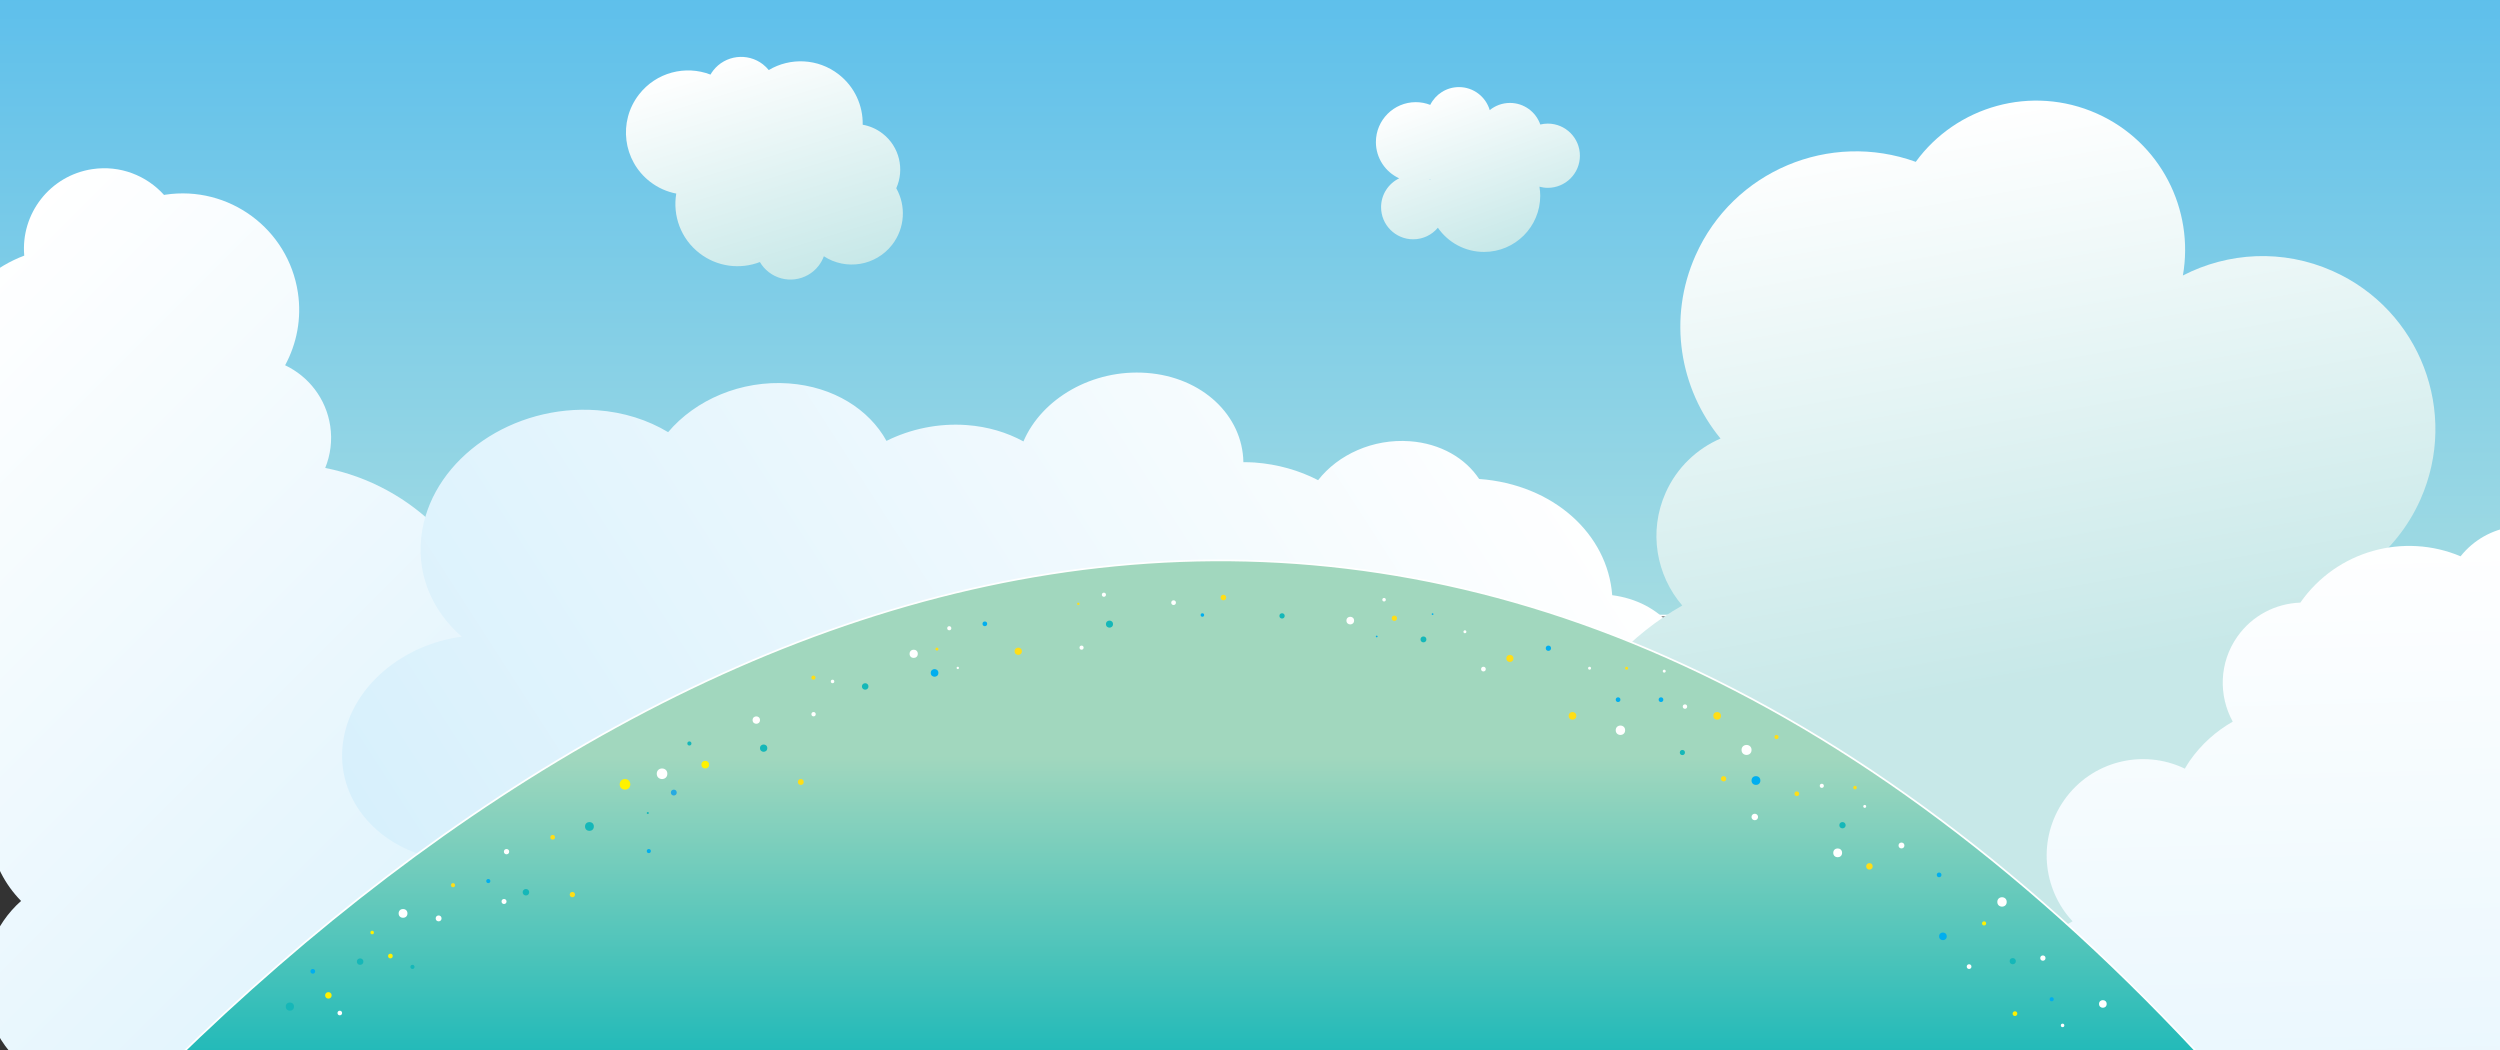 <?xml version="1.0" encoding="utf-8"?>
<!-- Generator: Adobe Illustrator 15.1.0, SVG Export Plug-In . SVG Version: 6.00 Build 0)  -->
<!DOCTYPE svg PUBLIC "-//W3C//DTD SVG 1.1//EN" "http://www.w3.org/Graphics/SVG/1.1/DTD/svg11.dtd">
<svg version="1.1" id="Layer_1" xmlns="http://www.w3.org/2000/svg" xmlns:xlink="http://www.w3.org/1999/xlink" x="0px" y="0px"
	 width="1417.32px" height="595.28px" viewBox="0 0 1417.32 595.28" enable-background="new 0 0 1417.32 595.28"
	 xml:space="preserve">
<rect x="0" y="0" width="1417.32" height="595.28" fill="#333333" stroke="none"/>
<linearGradient id="SVGID_1_" gradientUnits="userSpaceOnUse" x1="708.124" y1="-32" x2="708.124" y2="349">
	<stop  offset="0" style="stop-color:#58BDEC"/>
	<stop  offset="1" style="stop-color:#A4DCE2"/>
</linearGradient>
<rect x="-9.292" y="-32" fill="url(#SVGID_1_)" stroke="#FFFFFF" stroke-miterlimit="10" width="1434.831" height="381"/>
<linearGradient id="SVGID_2_" gradientUnits="userSpaceOnUse" x1="-87.907" y1="223.533" x2="327.938" y2="639.377">
	<stop  offset="0" style="stop-color:#FFFFFF"/>
	<stop  offset="1" style="stop-color:#D7F0FC"/>
</linearGradient>
<path fill-rule="evenodd" clip-rule="evenodd" fill="url(#SVGID_2_)" d="M233.534,716.168c30.297-4.575,52.361-29.757,54.149-59.165
	c38.15-8.57,63.763-45.242,57.835-84.506c-4.398-29.128-24.981-51.742-51.216-60.263c6.145-9.13,9.061-20.475,7.292-32.207
	c-2.718-18.003-15.632-31.889-31.979-36.82c11.77-22.387,16.776-48.587,12.709-75.515c-7.97-52.797-48.396-92.653-97.95-102.392
	c2.956-7.317,4.099-15.471,2.837-23.836c-2.353-15.576-12.33-28.114-25.571-34.391c6.577-12.175,9.467-26.471,7.241-41.204
	c-5.449-36.097-39.125-60.931-75.217-55.483c-0.219,0.033-0.437,0.101-0.66,0.133c-9.908-11.01-24.965-17.006-40.708-14.628
	c-23.929,3.614-40.638,25.236-38.548,49.021c-32.472,12.251-53.149,45.85-47.764,81.555c0.009,0.019,0.018,0.037,0.022,0.054
	c-9.686,9.875-14.815,23.988-12.592,38.719c2.676,17.748,15.272,31.506,31.296,36.6c-3.1,10.313-4.108,21.434-2.392,32.787
	c0.267,1.783,0.683,3.503,1.069,5.236c-25.066,8.071-41.346,33.271-37.283,60.156c3.923,25.99,25.541,44.918,50.762,46.422
	c-2.976,9.151-3.995,19.09-2.459,29.255c2.081,13.786,8.469,25.82,17.535,35.069c-15.05,13.367-23.275,33.812-20.042,55.197
	c3.479,23.073,19.356,41.198,39.837,48.65c-4.276,11.426-5.816,24.05-3.862,36.953c6.108,40.444,43.846,68.283,84.291,62.175
	c23.138-3.495,42.112-17.356,52.999-36.138C176.162,704.005,203.972,720.632,233.534,716.168z"/>
<linearGradient id="SVGID_3_" gradientUnits="userSpaceOnUse" x1="415.553" y1="30.531" x2="455.077" y2="159.808">
	<stop  offset="0" style="stop-color:#FFFFFF"/>
	<stop  offset="1" style="stop-color:#C7E8E8"/>
</linearGradient>
<path fill-rule="evenodd" clip-rule="evenodd" fill="url(#SVGID_3_)" d="M505.784,138.757c7.375-9.515,7.904-22.167,2.334-32.032
	c4.764-10.649,1.875-23.542-7.753-31.005c-3.42-2.652-7.298-4.297-11.279-5.011c0.214-10.757-4.484-21.47-13.64-28.565
	c-11.789-9.14-27.539-9.62-39.624-2.426c-0.956-1.177-2.046-2.275-3.297-3.246c-8.787-6.811-21.435-5.213-28.247,3.577
	c-0.557,0.716-1.037,1.472-1.484,2.238c-14.145-5.47-30.77-1.32-40.539,11.28c-11.925,15.381-9.124,37.511,6.259,49.436
	c4.521,3.505,9.622,5.729,14.88,6.744c-2.111,12.404,2.505,25.538,13.146,33.785c10.11,7.838,23.142,9.312,34.269,5.03
	c1.26,2.145,2.928,4.096,5.015,5.715c8.79,6.814,21.434,5.213,28.251-3.579c1.303-1.682,2.294-3.51,2.993-5.412
	C479.586,153.44,496.467,150.777,505.784,138.757z"/>
<linearGradient id="SVGID_4_" gradientUnits="userSpaceOnUse" x1="564.947" y1="59.902" x2="980.795" y2="475.75" gradientTransform="matrix(-0.345 0.979 -1.126 -0.234 1122.9 -319.816)">
	<stop  offset="0" style="stop-color:#FFFFFF"/>
	<stop  offset="1" style="stop-color:#D7F0FC"/>
</linearGradient>
<path fill-rule="evenodd" clip-rule="evenodd" fill="url(#SVGID_4_)" d="M194.77,418.856c-5.3,30.746,15.449,58.255,47.954,66.897
	c-3.509,39.373,28.957,73.048,75.225,76.442c34.324,2.519,66.896-12.343,85.544-36.042c8.163,8.157,19.935,13.672,33.759,14.688
	c21.214,1.557,41.31-7.839,52.504-22.694c21.153,16.772,48.935,27.814,80.667,30.141c62.215,4.565,121.053-25.691,149.119-71.943
	c7.224,4.609,16.012,7.64,25.869,8.363c18.354,1.345,35.918-5.488,47.555-16.985c11.444,9.293,26.547,15.473,43.91,16.745
	c42.537,3.12,82.126-24.043,88.441-60.67c0.04-0.222,0.038-0.451,0.078-0.678c15.819-7.125,27.768-20.467,30.521-36.442
	c4.187-24.283-14.4-45.715-41.911-49.24c-2.596-34.673-33.302-62.797-75.375-65.888c-0.025,0.004-0.049,0.008-0.068,0.009
	c-7.78-11.8-21.907-20.13-39.266-21.403c-20.914-1.539-40.754,7.576-52.021,22.076c-10.545-5.453-22.722-9.045-36.102-10.025
	c-2.101-0.157-4.182-0.152-6.267-0.18c-0.442-26.441-23.206-48.29-54.89-50.61c-30.626-2.247-59.403,14.492-69.799,38.842
	c-9.28-5.059-20.122-8.386-32.101-9.263c-16.245-1.192-32.004,2.245-45.548,8.956c-9.863-17.871-30.052-30.717-55.253-32.562
	c-27.187-1.998-53.08,9.306-68.54,27.619c-11.394-6.866-25.081-11.332-40.287-12.441c-47.66-3.494-92.035,26.944-99.11,67.988
	c-4.048,23.48,5.019,45.312,22.416,60.375C228.263,365.516,199.942,388.855,194.77,418.856z"/>
<linearGradient id="SVGID_5_" gradientUnits="userSpaceOnUse" x1="564.618" y1="-25.868" x2="28.542" y2="-609.073" gradientTransform="matrix(-0.843 -0.539 0.539 -0.843 1535.168 357.255)">
	<stop  offset="0" style="stop-color:#FFFFFF"/>
	<stop  offset="0.411" style="stop-color:#C7E8E8"/>
</linearGradient>
<path fill-rule="evenodd" clip-rule="evenodd" fill="url(#SVGID_5_)" d="M1188.743,64.358
	c-37.083-16.51-79.674-4.146-102.654,27.401c-48.695-17.654-103.448,5.003-124.845,53.056
	c-15.878,35.649-9.038,75.576,14.165,103.804c-13.373,5.809-24.723,16.389-31.119,30.746c-9.811,22.034-5.305,46.746,9.423,63.915
	c-29.108,16.59-53.392,42.261-68.065,75.218c-28.777,64.613-12.092,137.943,36.27,184.17c-8.52,6.061-15.613,14.346-20.173,24.583
	c-8.485,19.062-6.298,40.176,4.002,56.628c-16.027,8.897-29.452,22.79-37.481,40.822c-19.672,44.181,0.195,95.926,44.368,115.596
	c0.267,0.12,0.559,0.201,0.832,0.323c3.202,19.358,15.73,36.794,34.998,45.371c29.288,13.041,63.364,0.832,78.002-27.21
	c44.985,9.493,92.035-13.252,111.5-56.948c0.005-0.026,0.007-0.052,0.015-0.074c17.857-4.111,33.65-16.206,41.679-34.235
	c9.681-21.717,5.435-46.06-8.816-63.179c10.819-9.299,19.878-20.991,26.064-34.889c0.976-2.182,1.736-4.397,2.543-6.607
	c33.736,8.876,69.886-7.636,84.535-40.541c14.165-31.809,3.541-68.36-23.538-88.034c9.853-8.089,18.081-18.455,23.62-30.898
	c7.512-16.872,8.97-34.861,5.45-51.651c26.334-4.182,50.104-21.134,61.754-47.31c12.579-28.235,7.79-59.793-9.754-82.725
	c12.928-9.702,23.652-22.694,30.678-38.488c22.041-49.501-0.219-107.499-49.718-129.539c-28.319-12.609-59.388-10.675-84.939,2.521
	C1244.101,118.869,1224.925,80.469,1188.743,64.358z"/>
<linearGradient id="SVGID_6_" gradientUnits="userSpaceOnUse" x1="1077.641" y1="400.352" x2="1493.475" y2="816.186" gradientTransform="matrix(0.725 0.689 -0.689 0.725 761.898 -730.343)">
	<stop  offset="0" style="stop-color:#FFFFFF"/>
	<stop  offset="1" style="stop-color:#D7F0FC"/>
</linearGradient>
<path fill-rule="evenodd" clip-rule="evenodd" fill="url(#SVGID_6_)" d="M1160.689,880.848c25.11,17.559,58.452,14.509,80.009-5.574
	c33.556,20.073,77.385,11.14,100.141-21.401c16.882-24.143,17.543-54.714,4.399-78.965c10.743-2.383,20.674-8.598,27.476-18.318
	c10.433-14.921,10.641-33.884,2.189-48.721c23.954-8.117,45.635-23.655,61.238-45.976c30.6-43.757,28.76-100.496-0.446-141.696
	c7.184-3.268,13.63-8.39,18.479-15.322c9.026-12.91,10.434-28.871,5.161-42.543c13.156-4.293,25.1-12.663,33.638-24.875
	c20.92-29.917,13.622-71.118-16.291-92.036c-0.181-0.127-0.386-0.228-0.57-0.358c0.404-14.807-6.378-29.526-19.426-38.648
	c-19.834-13.868-46.842-9.709-61.714,8.97c-31.975-13.492-70.111-3.386-90.809,26.202c-0.005,0.02-0.012,0.038-0.02,0.055
	c-13.823,0.483-27.265,7.179-35.803,19.389c-10.289,14.707-10.639,33.356-2.534,48.089c-9.352,5.339-17.745,12.704-24.323,22.116
	c-1.035,1.476-1.918,3.008-2.832,4.531c-23.728-11.42-52.889-4.373-68.469,17.913c-15.063,21.54-12.437,50.153,4.809,68.62
	c-8.462,4.582-16.048,11.084-21.938,19.509c-7.991,11.426-11.651,24.549-11.454,37.499c-20.117-0.681-40.164,8.47-52.556,26.198
	c-13.375,19.119-14.355,43.194-4.646,62.707c-10.971,5.335-20.783,13.423-28.258,24.122
	c-23.438,33.521-15.268,79.699,18.256,103.138c19.178,13.408,42.479,16.435,63.31,10.323
	C1127.486,832.504,1136.188,863.716,1160.689,880.848z"/>
<linearGradient id="SVGID_7_" gradientUnits="userSpaceOnUse" x1="672.044" y1="317.683" x2="672.044" y2="614.425">
	<stop  offset="0.374" style="stop-color:#A1D7BE"/>
	<stop  offset="1" style="stop-color:#15B7B8"/>
</linearGradient>
<path fill="url(#SVGID_7_)" stroke="#FFFFFF" stroke-miterlimit="10" d="M98.472,601.771
	c307.671-300.276,733.732-447.9,1147.146-5.091C1133.825,633.381,98.479,601.771,98.472,601.771z"/>
<linearGradient id="SVGID_8_" gradientUnits="userSpaceOnUse" x1="820.129" y1="50.1" x2="853.072" y2="140.61">
	<stop  offset="0" style="stop-color:#FFFFFF"/>
	<stop  offset="1" style="stop-color:#C7E8E8"/>
</linearGradient>
<path fill-rule="evenodd" clip-rule="evenodd" fill="url(#SVGID_8_)" d="M877.493,70.076c-1.469,0-2.889,0.192-4.258,0.52
	c-2.472-7.12-9.222-12.242-17.187-12.242c-4.351,0-8.343,1.531-11.475,4.077c-2.221-7.545-9.189-13.055-17.455-13.055
	c-7.132,0-13.288,4.11-16.277,10.082c-2.536-0.983-5.285-1.544-8.17-1.544c-12.501,0-22.635,10.134-22.635,22.633
	c0,9.13,5.414,16.975,13.197,20.556c-6.069,2.954-10.261,9.159-10.261,16.359c0,10.053,8.151,18.206,18.208,18.206
	c5.624,0,10.647-2.552,13.988-6.558c5.754,8.284,15.324,13.717,26.174,13.717c17.594,0,31.86-14.265,31.86-31.863
	c0-1.749-0.179-3.451-0.449-5.12c1.513,0.408,3.096,0.645,4.738,0.645c10.056,0,18.206-8.153,18.206-18.208
	C895.699,78.227,887.549,70.076,877.493,70.076z M810.777,102.012c-0.118-0.075-0.237-0.146-0.358-0.219
	c0.154-0.056,0.308-0.107,0.458-0.166C810.838,101.752,810.815,101.883,810.777,102.012z"/>
<circle fill-rule="evenodd" clip-rule="evenodd" fill="#FFF200" cx="354.333" cy="444.668" r="3"/>
<circle fill-rule="evenodd" clip-rule="evenodd" fill="#27AAE1" cx="382" cy="449.334" r="1.666"/>
<circle fill-rule="evenodd" clip-rule="evenodd" fill="#FFFFFF" cx="375.334" cy="438.668" r="3"/>
<circle fill-rule="evenodd" clip-rule="evenodd" fill="#15B7B8" cx="390.833" cy="421.5" r="1.167"/>
<circle fill-rule="evenodd" clip-rule="evenodd" fill="#FFF200" cx="399.833" cy="433.5" r="2.167"/>
<ellipse fill-rule="evenodd" clip-rule="evenodd" fill="#FFFFFF" cx="402" cy="422.084" rx="0" ry="0.583"/>
<circle fill-rule="evenodd" clip-rule="evenodd" fill="#FFFFFF" cx="428.766" cy="408.233" r="2.1"/>
<circle fill-rule="evenodd" clip-rule="evenodd" fill="#FFFFFF" cx="472" cy="386.333" r="1"/>
<circle fill-rule="evenodd" clip-rule="evenodd" fill="#FFFFFF" cx="461.233" cy="404.9" r="1.233"/>
<circle fill-rule="evenodd" clip-rule="evenodd" fill="#FFFFFF" cx="538.167" cy="356.166" r="1.167"/>
<circle fill-rule="evenodd" clip-rule="evenodd" fill="#FFFFFF" cx="613.167" cy="367.166" r="1.167"/>
<circle fill-rule="evenodd" clip-rule="evenodd" fill="#FFFFFF" cx="625.833" cy="337.167" r="1.167"/>
<circle fill-rule="evenodd" clip-rule="evenodd" fill="#FFFFFF" cx="543" cy="378.666" r="0.667"/>
<circle fill-rule="evenodd" clip-rule="evenodd" fill="#FFFFFF" cx="518" cy="370.666" r="2.333"/>
<circle fill-rule="evenodd" clip-rule="evenodd" fill="#FFFFFF" cx="665.333" cy="341.666" r="1.333"/>
<circle fill-rule="evenodd" clip-rule="evenodd" fill="#FFFFFF" cx="765.499" cy="351.834" r="2.167"/>
<circle fill-rule="evenodd" clip-rule="evenodd" fill="#FFFFFF" cx="830.5" cy="358.166" r="0.833"/>
<circle fill-rule="evenodd" clip-rule="evenodd" fill="#FFFFFF" cx="840.999" cy="379.333" r="1.333"/>
<circle fill-rule="evenodd" clip-rule="evenodd" fill="#FFFFFF" cx="901.165" cy="378.834" r="0.833"/>
<circle fill-rule="evenodd" clip-rule="evenodd" fill="#FFFFFF" cx="918.665" cy="414" r="2.667"/>
<circle fill-rule="evenodd" clip-rule="evenodd" fill="#FFFFFF" cx="955.25" cy="400.585" r="1.252"/>
<circle fill-rule="evenodd" clip-rule="evenodd" fill="#FFFFFF" cx="990.165" cy="425.166" r="2.833"/>
<circle fill-rule="evenodd" clip-rule="evenodd" fill="#FFFFFF" cx="784.664" cy="340" r="1"/>
<circle fill-rule="evenodd" clip-rule="evenodd" fill="#FFFFFF" cx="943.498" cy="380.5" r="0.833"/>
<circle fill-rule="evenodd" clip-rule="evenodd" fill="#FFFFFF" cx="1032.831" cy="445.5" r="1.167"/>
<circle fill-rule="evenodd" clip-rule="evenodd" fill="#FFFFFF" cx="994.831" cy="463.167" r="1.833"/>
<circle fill-rule="evenodd" clip-rule="evenodd" fill="#FFFFFF" cx="1057.163" cy="457.167" r="0.833"/>
<circle fill-rule="evenodd" clip-rule="evenodd" fill="#FFFFFF" cx="1077.997" cy="479.334" r="1.667"/>
<circle fill-rule="evenodd" clip-rule="evenodd" fill="#FFFFFF" cx="1041.83" cy="483.501" r="2.5"/>
<circle fill-rule="evenodd" clip-rule="evenodd" fill="#FFFFFF" cx="287.165" cy="482.834" r="1.5"/>
<circle fill-rule="evenodd" clip-rule="evenodd" fill="#FFFFFF" cx="248.665" cy="520.666" r="1.667"/>
<circle fill-rule="evenodd" clip-rule="evenodd" fill="#FFFFFF" cx="285.748" cy="511.084" r="1.417"/>
<circle fill-rule="evenodd" clip-rule="evenodd" fill="#FFDE17" cx="313.331" cy="474.667" r="1.333"/>
<circle fill-rule="evenodd" clip-rule="evenodd" fill="#FFDE17" cx="256.831" cy="501.834" r="1.167"/>
<circle fill-rule="evenodd" clip-rule="evenodd" fill="#FFDE17" cx="324.498" cy="507.167" r="1.5"/>
<circle fill-rule="evenodd" clip-rule="evenodd" fill="#FFDE17" cx="453.998" cy="443.335" r="1.667"/>
<circle fill-rule="evenodd" clip-rule="evenodd" fill="#FFDE17" cx="461.167" cy="384.166" r="1.167"/>
<circle fill-rule="evenodd" clip-rule="evenodd" fill="#FFDE17" cx="531.165" cy="368" r="0.833"/>
<circle fill-rule="evenodd" clip-rule="evenodd" fill="#FFDE17" cx="577.277" cy="369.22" r="2.054"/>
<circle fill-rule="evenodd" clip-rule="evenodd" fill="#FFDE17" cx="611.332" cy="342.334" r="0.668"/>
<circle fill-rule="evenodd" clip-rule="evenodd" fill="#FFDE17" cx="693.581" cy="338.75" r="1.583"/>
<circle fill-rule="evenodd" clip-rule="evenodd" fill="#FFDE17" cx="790.498" cy="350.5" r="1.5"/>
<circle fill-rule="evenodd" clip-rule="evenodd" fill="#FFDE17" cx="855.998" cy="373.273" r="2"/>
<circle fill-rule="evenodd" clip-rule="evenodd" fill="#FFDE17" cx="922.165" cy="378.834" r="0.833"/>
<circle fill-rule="evenodd" clip-rule="evenodd" fill="#FFDE17" cx="891.498" cy="405.834" r="2.167"/>
<circle fill-rule="evenodd" clip-rule="evenodd" fill="#FFDE17" cx="973.498" cy="405.834" r="2.167"/>
<circle fill-rule="evenodd" clip-rule="evenodd" fill="#FFDE17" cx="977.164" cy="441.5" r="1.5"/>
<circle fill-rule="evenodd" clip-rule="evenodd" fill="#FFDE17" cx="1018.665" cy="450" r="1.333"/>
<circle fill-rule="evenodd" clip-rule="evenodd" fill="#FFDE17" cx="1007.165" cy="417.833" r="1.167"/>
<circle fill-rule="evenodd" clip-rule="evenodd" fill="#FFDE17" cx="1051.665" cy="446.5" r="1"/>
<circle fill-rule="evenodd" clip-rule="evenodd" fill="#FFDE17" cx="1059.831" cy="491.168" r="1.834"/>
<circle fill-rule="evenodd" clip-rule="evenodd" fill="#FFFFFF" cx="1135" cy="511.334" r="2.667"/>
<circle fill-rule="evenodd" clip-rule="evenodd" fill="#FFFFFF" cx="1116.333" cy="548.002" r="1.333"/>
<circle fill-rule="evenodd" clip-rule="evenodd" fill="#FFFFFF" cx="1192.166" cy="569.168" r="2.167"/>
<circle fill-rule="evenodd" clip-rule="evenodd" fill="#FFFFFF" cx="1169.333" cy="581.334" r="1"/>
<circle fill-rule="evenodd" clip-rule="evenodd" fill="#FFFFFF" cx="1158.166" cy="543.168" r="1.5"/>
<circle fill-rule="evenodd" clip-rule="evenodd" fill="#FFF200" cx="1142.333" cy="574.668" r="1.333"/>
<circle fill-rule="evenodd" clip-rule="evenodd" fill="#FFF200" cx="1124.833" cy="523.501" r="1.167"/>
<circle fill-rule="evenodd" clip-rule="evenodd" fill="#00AEEF" cx="367.834" cy="482.501" r="1.167"/>
<circle fill-rule="evenodd" clip-rule="evenodd" fill="#00AEEF" cx="276.834" cy="499.502" r="1.167"/>
<circle fill-rule="evenodd" clip-rule="evenodd" fill="#00AEEF" cx="529.833" cy="381.498" r="2.165"/>
<circle fill-rule="evenodd" clip-rule="evenodd" fill="#00AEEF" cx="558.333" cy="353.668" r="1.333"/>
<circle fill-rule="evenodd" clip-rule="evenodd" fill="#00AEEF" cx="681.667" cy="348.668" r="1"/>
<circle fill-rule="evenodd" clip-rule="evenodd" fill="#00AEEF" cx="812.166" cy="348.168" r="0.5"/>
<circle fill-rule="evenodd" clip-rule="evenodd" fill="#00AEEF" cx="780.499" cy="360.836" r="0.5"/>
<circle fill-rule="evenodd" clip-rule="evenodd" fill="#00AEEF" cx="877.832" cy="367.5" r="1.5"/>
<circle fill-rule="evenodd" clip-rule="evenodd" fill="#00AEEF" cx="917.331" cy="396.669" r="1.333"/>
<circle fill-rule="evenodd" clip-rule="evenodd" fill="#00AEEF" cx="941.665" cy="396.669" r="1.333"/>
<circle fill-rule="evenodd" clip-rule="evenodd" fill="#00AEEF" cx="995.499" cy="442.5" r="2.5"/>
<circle fill-rule="evenodd" clip-rule="evenodd" fill="#00AEEF" cx="1099.332" cy="496.002" r="1.333"/>
<circle fill-rule="evenodd" clip-rule="evenodd" fill="#00AEEF" cx="1101.499" cy="530.836" r="2.167"/>
<circle fill-rule="evenodd" clip-rule="evenodd" fill="#00AEEF" cx="1163.166" cy="566.502" r="1.167"/>
<circle fill-rule="evenodd" clip-rule="evenodd" fill="#15B7B8" cx="1141.081" cy="544.918" r="1.75"/>
<circle fill-rule="evenodd" clip-rule="evenodd" fill="#15B7B8" cx="1044.549" cy="467.836" r="1.782"/>
<circle fill-rule="evenodd" clip-rule="evenodd" fill="#15B7B8" cx="953.791" cy="426.626" r="1.459"/>
<circle fill-rule="evenodd" clip-rule="evenodd" fill="#15B7B8" cx="806.998" cy="362.502" r="1.667"/>
<circle fill-rule="evenodd" clip-rule="evenodd" fill="#15B7B8" cx="726.832" cy="349.168" r="1.5"/>
<circle fill-rule="evenodd" clip-rule="evenodd" fill="#15B7B8" cx="628.999" cy="353.833" r="1.999"/>
<circle fill-rule="evenodd" clip-rule="evenodd" fill="#15B7B8" cx="490.499" cy="389.166" r="1.833"/>
<circle fill-rule="evenodd" clip-rule="evenodd" fill="#15B7B8" cx="432.933" cy="424.15" r="2.067"/>
<circle fill-rule="evenodd" clip-rule="evenodd" fill="#15B7B8" cx="334.167" cy="468.554" r="2.5"/>
<circle fill-rule="evenodd" clip-rule="evenodd" fill="#15B7B8" cx="367.251" cy="460.919" r="0.583"/>
<circle fill-rule="evenodd" clip-rule="evenodd" fill="#15B7B8" cx="298.167" cy="505.836" r="1.833"/>
<circle fill-rule="evenodd" clip-rule="evenodd" fill="#15B7B8" cx="164.333" cy="570.67" r="2.333"/>
<circle fill-rule="evenodd" clip-rule="evenodd" fill="#15B7B8" cx="204.166" cy="545.17" r="1.833"/>
<circle fill-rule="evenodd" clip-rule="evenodd" fill="#15B7B8" cx="233.833" cy="548.17" r="1.167"/>
<circle fill-rule="evenodd" clip-rule="evenodd" fill="#FFFFFF" cx="228.499" cy="517.837" r="2.5"/>
<circle fill-rule="evenodd" clip-rule="evenodd" fill="#FFFFFF" cx="192.639" cy="574.311" r="1.306"/>
<circle fill-rule="evenodd" clip-rule="evenodd" fill="#00AEEF" cx="177.333" cy="550.67" r="1.333"/>
<circle fill-rule="evenodd" clip-rule="evenodd" fill="#FFF200" cx="221.333" cy="542.004" r="1.333"/>
<circle fill-rule="evenodd" clip-rule="evenodd" fill="#FFF200" cx="210.999" cy="528.67" r="1"/>
<circle fill-rule="evenodd" clip-rule="evenodd" fill="#FFF200" cx="186.166" cy="564.307" r="1.833"/>
</svg>
